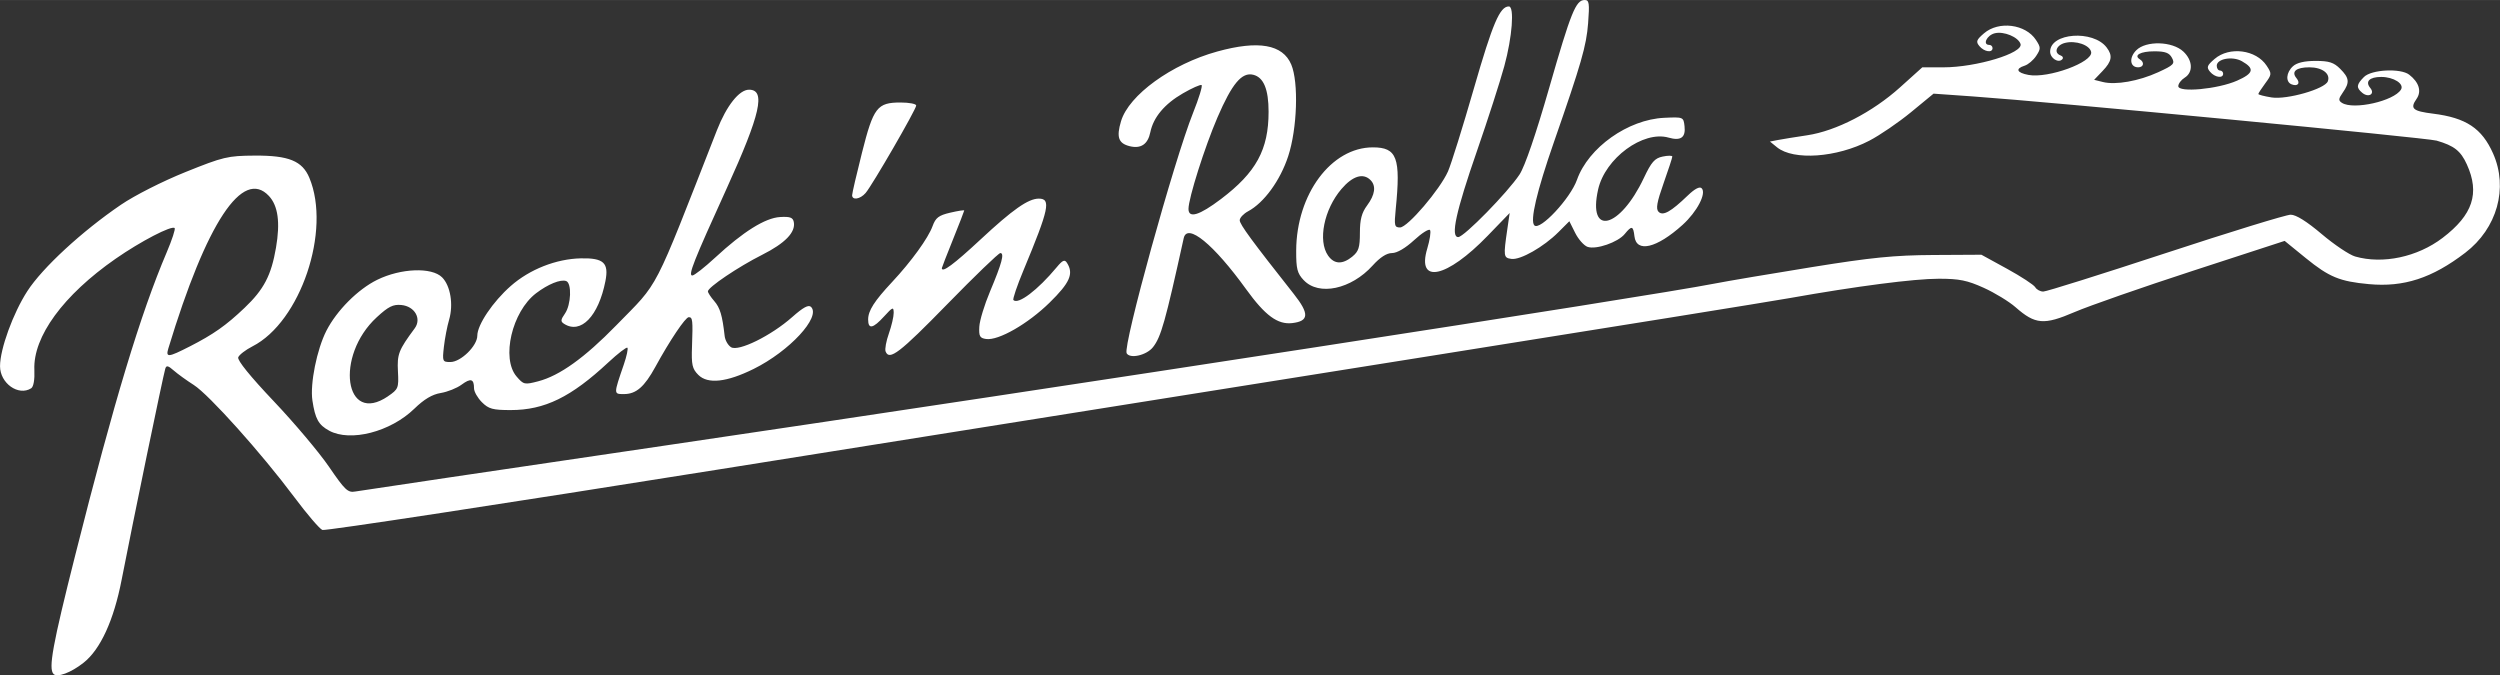 <?xml version="1.0" encoding="UTF-8" standalone="no"?>
<svg
   xmlns:dc="http://purl.org/dc/elements/1.1/"
   xmlns:cc="http://creativecommons.org/ns#"
   xmlns:rdf="http://www.w3.org/1999/02/22-rdf-syntax-ns#"
   xmlns:svg="http://www.w3.org/2000/svg"
   xmlns="http://www.w3.org/2000/svg"
   version="1.1"
   id="svg2"
   viewBox="0 0 92.174 24.897"
   height="7.027mm"
   width="26.013mm">
  <rect x="0" y="0" width="92.174" height="24.897" fill="#333333" stroke="none"/>
  <defs
     id="defs4" />
  <g
     transform="translate(155.527,-519.094)"
     id="layer1">
    <path
       id="path4147"
       d="m -153.552,543.943 c -0.196,-0.196 -0.038,-1.064 0.801,-4.389 1.428,-5.659 2.4,-8.878 3.372,-11.162 0.194,-0.456 0.325,-0.856 0.291,-0.89 -0.107,-0.107 -1.251,0.487 -2.178,1.132 -1.927,1.34 -3.048,2.873 -2.994,4.096 0.016,0.36 -0.03,0.623 -0.118,0.679 -0.469,0.298 -1.148,-0.184 -1.148,-0.815 0,-0.632 0.481,-1.954 1.006,-2.766 0.558,-0.863 2.009,-2.203 3.449,-3.184 0.506,-0.345 1.532,-0.865 2.381,-1.207 1.398,-0.563 1.558,-0.601 2.554,-0.607 1.253,-0.008 1.755,0.196 2.015,0.819 0.811,1.941 -0.326,5.31 -2.096,6.213 -0.254,0.13 -0.491,0.312 -0.527,0.405 -0.041,0.107 0.445,0.707 1.31,1.619 0.756,0.797 1.673,1.885 2.037,2.417 0.59,0.863 0.695,0.962 0.97,0.912 0.169,-0.031 5.33,-0.797 11.469,-1.702 14.817,-2.185 36.099,-5.469 38.622,-5.96 0.487,-0.095 2.108,-0.369 3.602,-0.61 2.212,-0.357 3.046,-0.44 4.488,-0.448 l 1.772,-0.01 0.945,0.518 c 0.52,0.285 0.987,0.591 1.039,0.679 0.052,0.089 0.186,0.161 0.298,0.161 0.112,0 2.142,-0.638 4.512,-1.417 2.369,-0.779 4.444,-1.417 4.609,-1.417 0.197,-2.3e-4 0.592,0.247 1.144,0.714 0.464,0.393 1.019,0.765 1.233,0.827 1.019,0.292 2.296,0.02 3.224,-0.686 1.115,-0.849 1.378,-1.644 0.896,-2.706 -0.228,-0.503 -0.468,-0.692 -1.116,-0.88 -0.363,-0.106 -14.233,-1.428 -17.076,-1.628 l -1.472,-0.104 -0.831,0.684 c -0.457,0.376 -1.15,0.85 -1.54,1.052 -1.199,0.623 -2.791,0.736 -3.4,0.242 l -0.261,-0.212 0.295,-0.057 c 0.162,-0.031 0.647,-0.11 1.077,-0.174 1.065,-0.159 2.409,-0.853 3.425,-1.767 l 0.82,-0.738 0.776,0 c 1.218,0 2.957,-0.527 2.846,-0.863 -0.084,-0.255 -0.619,-0.476 -0.951,-0.393 -0.295,0.074 -0.46,0.429 -0.199,0.429 0.065,0 0.118,0.053 0.118,0.118 0,0.185 -0.308,0.138 -0.484,-0.073 -0.136,-0.164 -0.113,-0.23 0.169,-0.472 0.543,-0.467 1.533,-0.341 1.916,0.244 0.181,0.276 0.181,0.324 0.009,0.587 -0.103,0.157 -0.295,0.321 -0.427,0.362 -0.354,0.112 -0.291,0.26 0.144,0.341 0.731,0.135 2.382,-0.47 2.309,-0.846 -0.049,-0.256 -0.566,-0.435 -0.964,-0.335 -0.322,0.081 -0.424,0.368 -0.164,0.461 0.081,0.029 0.11,0.093 0.064,0.143 -0.143,0.154 -0.448,-0.039 -0.448,-0.283 0,-0.693 1.584,-0.81 2.083,-0.153 0.23,0.303 0.194,0.509 -0.15,0.868 l -0.311,0.325 0.32,0.08 c 0.474,0.119 1.323,-0.031 2.042,-0.36 0.574,-0.263 0.623,-0.314 0.507,-0.531 -0.099,-0.185 -0.247,-0.24 -0.649,-0.24 -0.509,0 -0.775,0.146 -0.536,0.294 0.182,0.112 0.144,0.296 -0.061,0.296 -0.305,0 -0.344,-0.355 -0.068,-0.63 0.36,-0.36 1.329,-0.333 1.735,0.049 0.347,0.326 0.369,0.763 0.049,0.963 -0.13,0.081 -0.236,0.222 -0.236,0.312 0,0.247 1.46,0.111 2.168,-0.202 0.613,-0.271 0.656,-0.446 0.177,-0.717 -0.348,-0.196 -0.927,-0.091 -0.927,0.168 0,0.096 0.053,0.175 0.118,0.175 0.065,0 0.118,0.053 0.118,0.118 0,0.185 -0.308,0.138 -0.484,-0.073 -0.136,-0.164 -0.113,-0.23 0.169,-0.472 0.546,-0.47 1.533,-0.341 1.92,0.251 0.192,0.293 0.19,0.322 -0.053,0.65 -0.14,0.189 -0.254,0.365 -0.254,0.392 0,0.027 0.22,0.084 0.489,0.127 0.561,0.09 1.964,-0.312 2.072,-0.593 0.108,-0.281 -0.202,-0.518 -0.679,-0.518 -0.49,0 -0.677,0.158 -0.476,0.4 0.154,0.185 0.051,0.317 -0.178,0.229 -0.232,-0.089 -0.206,-0.437 0.05,-0.67 0.143,-0.129 0.425,-0.195 0.832,-0.195 0.497,0 0.672,0.056 0.906,0.29 0.34,0.34 0.359,0.504 0.097,0.878 -0.162,0.231 -0.166,0.292 -0.03,0.379 0.425,0.269 1.913,-0.065 2.175,-0.489 0.131,-0.211 -0.267,-0.467 -0.728,-0.467 -0.434,0 -0.601,0.169 -0.402,0.408 0.183,0.221 -0.065,0.37 -0.296,0.178 -0.23,-0.191 -0.217,-0.305 0.064,-0.586 0.274,-0.274 1.347,-0.328 1.664,-0.085 0.364,0.28 0.467,0.616 0.273,0.894 -0.25,0.357 -0.145,0.451 0.61,0.545 1.216,0.152 1.8,0.54 2.212,1.469 0.566,1.275 0.149,2.761 -1.027,3.66 -1.224,0.936 -2.265,1.275 -3.552,1.156 -1.075,-0.099 -1.465,-0.26 -2.322,-0.956 l -0.784,-0.638 -3.383,1.102 c -1.861,0.606 -3.823,1.291 -4.362,1.522 -1.132,0.486 -1.449,0.46 -2.177,-0.179 -0.238,-0.209 -0.765,-0.531 -1.172,-0.715 -0.609,-0.276 -0.9,-0.335 -1.657,-0.335 -0.918,5.9e-4 -3.03,0.275 -5.508,0.715 -0.724,0.129 -6.642,1.082 -13.153,2.119 -6.511,1.037 -18.343,2.924 -26.294,4.193 -7.951,1.269 -14.54,2.275 -14.642,2.236 -0.102,-0.039 -0.569,-0.585 -1.038,-1.213 -1.211,-1.62 -3.143,-3.776 -3.704,-4.133 -0.262,-0.167 -0.595,-0.407 -0.739,-0.534 -0.208,-0.183 -0.273,-0.196 -0.312,-0.066 -0.085,0.285 -1.2,5.677 -1.609,7.783 -0.29,1.495 -0.781,2.565 -1.401,3.056 -0.469,0.371 -0.971,0.558 -1.114,0.415 z m 5.016,-12.074 c 0.878,-0.449 1.343,-0.776 2.025,-1.425 0.714,-0.679 0.985,-1.199 1.16,-2.22 0.16,-0.933 0.076,-1.543 -0.26,-1.905 -0.969,-1.04 -2.3,0.976 -3.709,5.619 -0.104,0.344 -0.007,0.335 0.784,-0.07 z m 5.148,3.104 c -0.397,-0.215 -0.518,-0.434 -0.621,-1.116 -0.091,-0.61 0.164,-1.882 0.516,-2.57 0.383,-0.748 1.163,-1.53 1.876,-1.879 0.873,-0.427 2.009,-0.47 2.389,-0.09 0.31,0.309 0.424,1.003 0.259,1.565 -0.071,0.24 -0.157,0.688 -0.192,0.997 -0.06,0.539 -0.051,0.561 0.239,0.561 0.384,0 0.993,-0.596 0.993,-0.972 0,-0.4 0.572,-1.25 1.232,-1.831 0.699,-0.616 1.678,-1.001 2.587,-1.02 0.841,-0.017 1.037,0.166 0.904,0.841 -0.254,1.292 -0.905,1.965 -1.521,1.575 -0.137,-0.087 -0.132,-0.148 0.029,-0.379 0.228,-0.325 0.258,-1.125 0.045,-1.2 -0.207,-0.073 -0.67,0.116 -1.109,0.45 -0.889,0.678 -1.292,2.403 -0.718,3.071 0.257,0.299 0.293,0.307 0.797,0.175 0.79,-0.207 1.707,-0.864 2.874,-2.06 1.623,-1.664 1.311,-1.059 3.715,-7.197 0.354,-0.904 0.821,-1.494 1.183,-1.494 0.626,0 0.423,0.899 -0.817,3.626 -1.235,2.715 -1.437,3.225 -1.274,3.225 0.072,0 0.451,-0.298 0.844,-0.661 1.033,-0.956 1.841,-1.462 2.392,-1.495 0.367,-0.022 0.473,0.016 0.506,0.184 0.073,0.376 -0.318,0.781 -1.168,1.209 -0.878,0.442 -1.999,1.198 -1.999,1.347 0,0.049 0.105,0.21 0.234,0.358 0.215,0.248 0.298,0.528 0.384,1.29 0.018,0.156 0.123,0.341 0.235,0.411 0.273,0.171 1.477,-0.422 2.254,-1.11 0.408,-0.361 0.604,-0.467 0.696,-0.375 0.371,0.371 -0.797,1.633 -2.116,2.286 -0.994,0.492 -1.692,0.568 -2.04,0.22 -0.225,-0.225 -0.258,-0.372 -0.233,-1.047 0.035,-0.973 0.023,-1.081 -0.12,-1.081 -0.122,0 -0.701,0.861 -1.231,1.832 -0.403,0.737 -0.709,1.003 -1.156,1.003 -0.387,0 -0.387,0.018 -0.007,-1.09 0.105,-0.307 0.165,-0.585 0.132,-0.618 -0.033,-0.033 -0.348,0.21 -0.702,0.539 -1.377,1.284 -2.35,1.759 -3.601,1.759 -0.662,0 -0.813,-0.041 -1.062,-0.29 -0.159,-0.159 -0.29,-0.39 -0.29,-0.512 0,-0.35 -0.12,-0.385 -0.46,-0.134 -0.173,0.128 -0.519,0.266 -0.768,0.307 -0.314,0.051 -0.613,0.229 -0.974,0.58 -0.878,0.853 -2.356,1.234 -3.139,0.809 z m 2.165,-1.27 c 0.383,-0.261 0.4,-0.302 0.368,-0.915 -0.033,-0.64 0.023,-0.785 0.617,-1.588 0.264,-0.357 0.003,-0.814 -0.492,-0.862 -0.304,-0.03 -0.479,0.058 -0.908,0.454 -1.552,1.43 -1.184,4.001 0.416,2.912 z m 18.347,-1.652 c -0.032,-0.084 0.022,-0.383 0.122,-0.664 0.099,-0.281 0.179,-0.624 0.177,-0.762 -0.003,-0.227 -0.037,-0.214 -0.353,0.133 -0.411,0.452 -0.589,0.486 -0.589,0.115 0,-0.325 0.227,-0.68 0.886,-1.385 0.705,-0.754 1.33,-1.617 1.489,-2.057 0.113,-0.311 0.226,-0.398 0.652,-0.497 0.284,-0.066 0.516,-0.102 0.516,-0.081 0,0.021 -0.186,0.5 -0.413,1.064 -0.227,0.564 -0.413,1.041 -0.413,1.061 0,0.189 0.439,-0.136 1.428,-1.056 1.186,-1.104 1.759,-1.506 2.147,-1.506 0.459,0 0.379,0.376 -0.562,2.637 -0.239,0.574 -0.407,1.07 -0.374,1.103 0.177,0.177 0.896,-0.368 1.594,-1.207 0.223,-0.268 0.296,-0.299 0.382,-0.163 0.253,0.399 0.107,0.731 -0.642,1.465 -0.799,0.783 -1.884,1.405 -2.339,1.341 -0.233,-0.033 -0.271,-0.101 -0.252,-0.453 0.012,-0.228 0.19,-0.812 0.395,-1.299 0.438,-1.041 0.539,-1.417 0.38,-1.417 -0.064,0 -0.946,0.85 -1.961,1.89 -1.753,1.796 -2.135,2.088 -2.269,1.737 z m 8.888,0.064 c -0.145,-0.257 1.751,-7.118 2.449,-8.861 0.215,-0.537 0.356,-0.999 0.314,-1.025 -0.043,-0.026 -0.354,0.112 -0.691,0.307 -0.675,0.39 -1.086,0.881 -1.199,1.432 -0.091,0.445 -0.348,0.618 -0.764,0.514 -0.413,-0.104 -0.492,-0.334 -0.316,-0.921 0.289,-0.965 1.862,-2.104 3.548,-2.569 1.52,-0.42 2.415,-0.262 2.728,0.48 0.277,0.657 0.22,2.365 -0.113,3.381 -0.293,0.894 -0.891,1.716 -1.477,2.029 -0.17,0.091 -0.31,0.24 -0.31,0.332 0,0.15 0.449,0.761 1.995,2.719 0.576,0.729 0.561,0.999 -0.058,1.072 -0.536,0.063 -0.998,-0.276 -1.701,-1.249 -1.201,-1.663 -2.174,-2.458 -2.301,-1.881 -0.681,3.09 -0.836,3.641 -1.133,4.018 -0.235,0.299 -0.85,0.44 -0.972,0.223 z m 3.477,-5.683 c 1.299,-0.983 1.756,-1.822 1.756,-3.218 0,-0.829 -0.181,-1.268 -0.563,-1.364 -0.423,-0.106 -0.783,0.323 -1.323,1.575 -0.466,1.082 -1.067,2.978 -1.067,3.37 0,0.362 0.399,0.24 1.197,-0.363 z m 3.052,2.992 c -0.239,-0.255 -0.281,-0.417 -0.278,-1.093 0.009,-2.078 1.292,-3.805 2.827,-3.805 0.891,0 1.032,0.381 0.843,2.274 -0.061,0.614 -0.046,0.679 0.159,0.679 0.277,0 1.471,-1.397 1.768,-2.067 0.115,-0.26 0.546,-1.64 0.957,-3.067 0.691,-2.396 0.955,-3.015 1.287,-3.015 0.211,0 0.125,1.13 -0.168,2.202 -0.158,0.576 -0.609,1.977 -1.003,3.113 -0.782,2.255 -0.986,3.189 -0.696,3.189 0.212,0 1.83,-1.652 2.261,-2.308 0.197,-0.299 0.603,-1.486 1.092,-3.189 0.804,-2.8 0.983,-3.244 1.31,-3.244 0.165,0 0.182,0.118 0.126,0.856 -0.064,0.834 -0.25,1.48 -1.262,4.387 -0.633,1.819 -0.887,2.899 -0.72,3.066 0.207,0.207 1.327,-0.99 1.572,-1.682 0.421,-1.187 1.881,-2.223 3.217,-2.284 0.703,-0.032 0.709,-0.03 0.748,0.309 0.048,0.417 -0.138,0.55 -0.586,0.422 -0.94,-0.27 -2.341,0.76 -2.6,1.911 -0.392,1.746 0.802,1.446 1.685,-0.422 0.279,-0.591 0.401,-0.73 0.694,-0.791 0.195,-0.041 0.355,-0.041 0.356,0 5.9e-4,0.041 -0.144,0.484 -0.322,0.986 -0.247,0.698 -0.29,0.945 -0.184,1.051 0.162,0.162 0.451,7.1e-4 1.078,-0.603 0.256,-0.246 0.436,-0.34 0.51,-0.266 0.186,0.186 -0.17,0.868 -0.703,1.35 -0.956,0.863 -1.704,1.04 -1.775,0.42 -0.045,-0.388 -0.099,-0.401 -0.357,-0.084 -0.25,0.307 -1.057,0.586 -1.372,0.475 -0.133,-0.047 -0.338,-0.279 -0.456,-0.515 l -0.215,-0.43 -0.403,0.403 c -0.544,0.544 -1.402,1.033 -1.733,0.986 -0.292,-0.041 -0.298,-0.088 -0.15,-1.101 l 0.086,-0.591 -0.812,0.84 c -1.514,1.566 -2.627,1.8 -2.226,0.469 0.094,-0.313 0.14,-0.618 0.103,-0.678 -0.037,-0.06 -0.301,0.105 -0.586,0.368 -0.32,0.295 -0.632,0.478 -0.817,0.478 -0.197,0 -0.44,0.157 -0.714,0.46 -0.791,0.876 -1.986,1.13 -2.54,0.54 z m 1.792,-0.872 c 0.232,-0.188 0.279,-0.335 0.279,-0.876 0,-0.489 0.066,-0.739 0.266,-1.009 0.295,-0.399 0.338,-0.722 0.124,-0.936 -0.271,-0.271 -0.658,-0.152 -1.07,0.33 -0.644,0.753 -0.877,1.908 -0.494,2.455 0.226,0.322 0.528,0.335 0.896,0.037 z m -18.442,-2.264 c 0,-0.07 0.163,-0.774 0.363,-1.565 0.422,-1.672 0.56,-1.851 1.422,-1.851 0.318,0 0.577,0.05 0.577,0.111 0,0.139 -1.623,2.946 -1.866,3.226 -0.199,0.23 -0.497,0.277 -0.497,0.079 z"
       style="fill:#ffffff;fill-opacity:1" />
  </g>
</svg>
